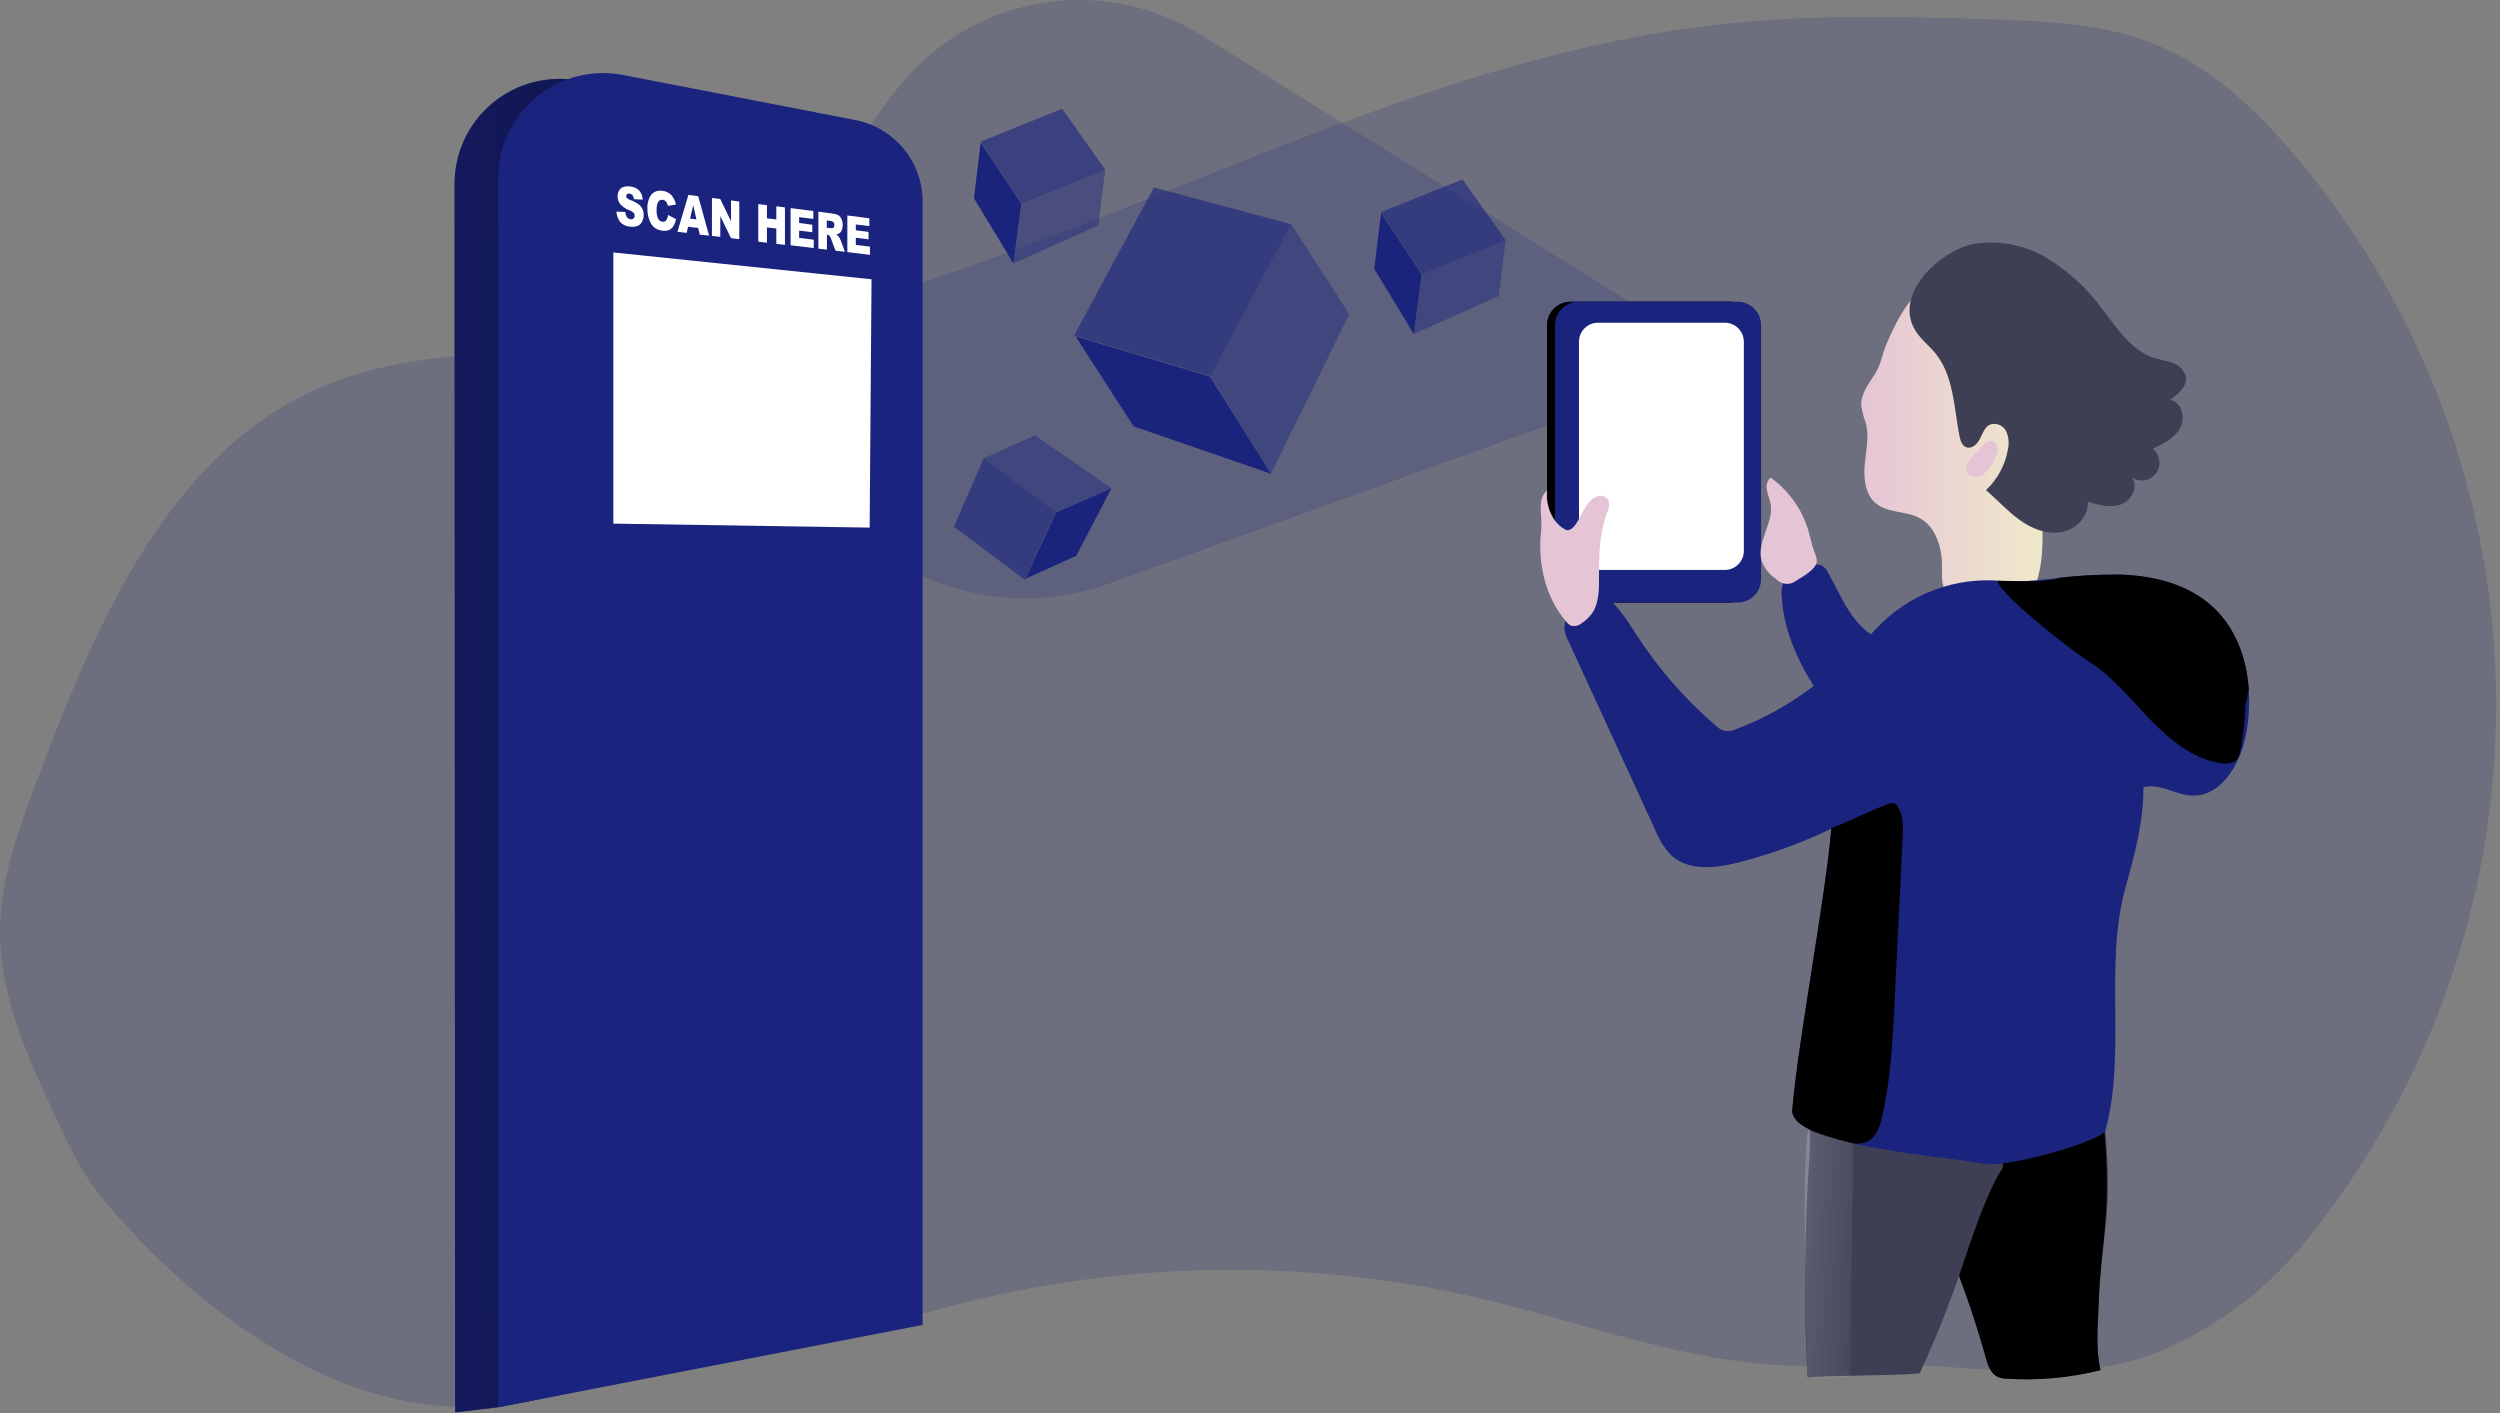 <svg width="490" height="277" viewBox="0 0 490 277" fill="none" xmlns="http://www.w3.org/2000/svg">
<rect x="0" y="0" width="490" height="277" fill="#808080" stroke="none"/>
<g clip-path="url(#clip0)">
<path opacity="0.18" d="M359.29 267.48C336.07 269.22 313.62 260.07 290.97 254.68C254.845 246.135 217.126 247.055 181.46 257.35C143.36 250.62 143.2 266.55 101.8 274.69C61.17 282.69 26.38 242.78 19.53 234.18C15.85 229.58 13.33 224.18 10.85 218.85C5.41 207.17 -0.14 195 0.01 182.12C0.12 172.12 3.67 162.54 7.17 153.18C18.74 122.29 33.25 88.18 63.71 75.54C81.25 68.24 100.96 69.54 119.9 68.2C195.36 62.7 261.76 13.14 336.96 4.8C354.73 2.8 372.66 3.22 390.52 3.8C401.26 4.15 412.25 4.61 422.22 8.61C433.32 13.07 442.31 21.61 450.02 30.73C475.134 60.547 489.008 98.221 489.23 137.204C489.453 176.188 476.011 214.018 451.24 244.12C444.334 252.476 435.644 259.179 425.81 263.74C405.26 273.69 382.08 265.76 359.29 267.48Z" fill="#1A237E"/>
<path opacity="0.18" d="M324.54 62.34L235.42 6.86C226.29 1.15 215.418 -1.106 204.77 0.5C194.121 2.107 184.399 7.47 177.36 15.62C168.15 26.35 160.66 39.96 161.36 55.51C163.07 94.18 168.19 106.69 168.19 106.69L179.08 112.12C184.989 115.078 191.437 116.803 198.034 117.19C204.63 117.576 211.236 116.617 217.45 114.37L320.61 77.12L324.54 62.34Z" fill="#1A237E"/>
<path d="M89.2 276.83L97.63 275.83L172.3 260.83V40.62C172.297 36.85 170.984 33.199 168.585 30.291C166.186 27.383 162.851 25.399 159.15 24.68L113.63 15.84C110.646 15.257 107.57 15.342 104.623 16.088C101.676 16.834 98.93 18.224 96.584 20.157C94.237 22.09 92.347 24.518 91.05 27.267C89.752 30.017 89.08 33.02 89.08 36.06L89.2 276.83Z" fill="#1A237E"/>
<path d="M89.2 276.83L97.63 275.83L172.3 260.83V40.62C172.297 36.85 170.984 33.199 168.585 30.291C166.186 27.383 162.851 25.399 159.15 24.68L113.63 15.84C110.646 15.257 107.57 15.342 104.623 16.088C101.676 16.834 98.93 18.224 96.584 20.157C94.237 22.09 92.347 24.518 91.05 27.267C89.752 30.017 89.08 33.02 89.08 36.06L89.2 276.83Z" fill="url(#paint0_linear)"/>
<path d="M374.42 228.85C380.643 240.675 385.591 253.129 389.18 266C389.61 267.55 390.18 269.3 391.67 269.92C392.202 270.116 392.763 270.217 393.33 270.22C399.503 270.617 405.7 270.053 411.7 268.55C410.7 264.23 411.2 259.74 411.35 255.32C411.78 242.79 414.2 238.65 412.65 221.6C412.6 221.12 404.88 217.48 404.44 217.29C404.168 217.191 403.877 217.157 403.59 217.19L393.22 217.63C388.69 217.82 383.74 218.18 380.42 221.27C377.71 223.78 376.67 227.69 376.82 231.38C376.97 235.07 378.16 238.62 379.35 242.11" fill="#3E3E54"/>
<path d="M374.42 228.85C380.643 240.675 385.591 253.129 389.18 266C389.61 267.55 390.18 269.3 391.67 269.92C392.202 270.116 392.763 270.217 393.33 270.22C399.503 270.617 405.7 270.053 411.7 268.55C410.7 264.23 411.2 259.74 411.35 255.32C411.78 242.79 414.01 238.09 412.35 220.46C412.35 219.97 404.93 217.46 404.49 217.29C404.218 217.191 403.927 217.157 403.64 217.19L393.27 217.63C388.74 217.82 383.79 218.18 380.47 221.27C377.76 223.78 376.72 227.69 376.87 231.38C377.02 235.07 378.21 238.62 379.4 242.11" fill="url(#paint1_linear)"/>
<path d="M354.26 270C358.47 269.53 372.09 269.65 376.26 269.18C379.692 261.769 382.678 254.158 385.2 246.39C386.77 241.8 389.58 233.52 392.2 229.45C392.471 229.106 392.616 228.678 392.61 228.24C392.497 227.81 392.235 227.434 391.87 227.18C386.78 222.62 381.66 218.03 375.87 214.45C371.87 212 363.03 206.86 358.07 208.3C354.35 209.38 354.97 222.3 354.69 226.22C353.657 240.791 353.513 255.411 354.26 270Z" fill="#3E3E54"/>
<path d="M307.82 118.1H339.01C341.55 118.1 343.61 116.04 343.61 113.5V63.74C343.61 61.2 341.55 59.14 339.01 59.14L307.82 59.14C305.279 59.14 303.22 61.2 303.22 63.74V113.5C303.22 116.04 305.279 118.1 307.82 118.1Z" fill="#1A237E"/>
<path d="M307.82 118.1H339.01C341.55 118.1 343.61 116.04 343.61 113.5V63.74C343.61 61.2 341.55 59.14 339.01 59.14L307.82 59.14C305.279 59.14 303.22 61.2 303.22 63.74V113.5C303.22 116.04 305.279 118.1 307.82 118.1Z" fill="url(#paint2_linear)"/>
<path d="M309.38 118.1H340.57C343.111 118.1 345.17 116.04 345.17 113.5V63.74C345.17 61.2 343.111 59.14 340.57 59.14L309.38 59.14C306.84 59.14 304.78 61.2 304.78 63.74V113.5C304.78 116.04 306.84 118.1 309.38 118.1Z" fill="#1A237E"/>
<path d="M313.21 111.71H338.06C340.12 111.71 341.79 110.04 341.79 107.98V66.98C341.79 64.92 340.12 63.25 338.06 63.25H313.21C311.15 63.25 309.48 64.92 309.48 66.98V107.98C309.48 110.04 311.15 111.71 313.21 111.71Z" fill="white"/>
<path d="M358.29 112.21C358.033 111.657 357.628 111.187 357.12 110.85C356.291 110.54 355.374 110.561 354.56 110.91C352.56 111.51 350.2 112.34 349.46 114.34C349.211 115.124 349.126 115.951 349.21 116.77C349.58 124.27 353.14 131.27 357.45 137.41C358.472 139.023 359.78 140.437 361.31 141.58C362.08 142.147 362.973 142.524 363.917 142.681C364.861 142.837 365.828 142.768 366.74 142.48C368.6 141.78 369.74 139.97 370.74 138.26C372 136.11 375.63 131.59 375.51 129.05C375.39 126.51 372.34 126.51 370.44 126C363.46 124.11 361.53 118 358.29 112.21Z" fill="#1A237E"/>
<path d="M358.29 112.21C358.033 111.657 357.628 111.187 357.12 110.85C356.291 110.54 355.374 110.561 354.56 110.91C352.56 111.51 350.2 112.34 349.46 114.34C349.211 115.124 349.126 115.951 349.21 116.77C349.58 124.27 353.14 131.27 357.45 137.41C358.472 139.023 359.78 140.437 361.31 141.58C362.08 142.147 362.973 142.524 363.917 142.681C364.861 142.837 365.828 142.768 366.74 142.48C368.6 141.78 369.74 139.97 370.74 138.26C372 136.11 375.63 131.59 375.51 129.05C375.39 126.51 372.34 126.51 370.44 126C363.46 124.11 361.53 118 358.29 112.21Z" fill="url(#paint3_linear)"/>
<path d="M364.82 79.7C365.024 80.813 365.322 81.907 365.71 82.97C366.4 85.61 365.71 88.39 365.48 91.11C365.25 93.83 365.57 96.92 367.67 98.66C370 100.6 373.53 100.1 376.21 101.52C379.48 103.27 380.66 107.42 380.63 111.13C380.63 112.86 380.46 114.75 381.5 116.13C382.481 117.176 383.79 117.857 385.21 118.06C387.792 118.655 390.43 118.971 393.08 119C394.316 119.108 395.556 118.854 396.65 118.27C397.579 117.568 398.276 116.603 398.65 115.5C401.08 109.67 400.13 103.07 400.34 96.76C400.46 93.1 400.99 89.42 400.41 85.76C399.896 83.154 399.087 80.614 398 78.19C396.606 74.339 394.688 70.698 392.3 67.37C389.79 64.15 384.1 56.5 380.05 55.94C375.38 55.29 371.63 62.94 369.72 67.51C368.86 69.51 368.72 71.39 367.46 73.36C366.2 75.33 364.63 77.28 364.82 79.7Z" fill="url(#paint4_linear)"/>
<path d="M386.44 47.9C391.444 46.963 396.619 47.877 401 50.47C405.336 53.076 409.104 56.528 412.08 60.62C414.96 64.38 417.75 68.72 422.25 70.17C423.47 70.55 424.75 70.71 425.93 71.17C426.536 71.375 427.082 71.729 427.517 72.199C427.952 72.668 428.262 73.24 428.42 73.86C428.72 75.77 426.91 77.28 425.31 78.36C427.58 78.72 428.42 81.87 427.31 83.89C426.2 85.91 424 87.01 421.91 87.95C422.623 88.505 423.093 89.317 423.218 90.212C423.344 91.107 423.116 92.016 422.584 92.747C422.051 93.477 421.254 93.972 420.363 94.125C419.472 94.279 418.557 94.08 417.81 93.57C419.24 95.28 417.81 98.1 415.72 98.86C413.63 99.62 411.31 98.97 409.19 98.32C409.46 101.23 406.84 103.84 403.96 104.32C401.08 104.8 398.16 103.58 395.79 101.87C393.42 100.16 391.47 97.95 389.25 96.06C391.501 93.96 393.007 91.183 393.54 88.15C393.839 86.925 393.716 85.636 393.19 84.49C392.907 83.942 392.44 83.513 391.871 83.276C391.302 83.04 390.667 83.013 390.08 83.2C389.01 83.67 388.6 84.93 388.08 85.98C387.56 87.03 386.47 88.08 385.38 87.66C384.54 87.34 384.24 86.35 384.06 85.47C382.96 79.85 382.94 73.6 379.29 69.19C377.99 67.61 376.29 66.36 375.29 64.58C371.22 57.54 380.23 49.27 386.44 47.9Z" fill="#3E3E54"/>
<path d="M386.44 47.9C391.444 46.963 396.619 47.877 401 50.47C405.336 53.076 409.104 56.528 412.08 60.62C414.96 64.38 417.75 68.72 422.25 70.17C423.47 70.55 424.75 70.71 425.93 71.17C426.536 71.375 427.082 71.729 427.517 72.199C427.952 72.668 428.262 73.24 428.42 73.86C428.72 75.77 426.91 77.28 425.31 78.36C427.58 78.72 428.42 81.87 427.31 83.89C426.2 85.91 424 87.01 421.91 87.95C422.623 88.505 423.093 89.317 423.218 90.212C423.344 91.107 423.116 92.016 422.584 92.747C422.051 93.477 421.254 93.972 420.363 94.125C419.472 94.279 418.557 94.08 417.81 93.57C419.24 95.28 417.81 98.1 415.72 98.86C413.63 99.62 411.31 98.97 409.19 98.32C409.46 101.23 406.84 103.84 403.96 104.32C401.08 104.8 398.16 103.58 395.79 101.87C393.42 100.16 391.47 97.95 389.25 96.06C391.501 93.96 393.007 91.183 393.54 88.15C393.839 86.925 393.716 85.636 393.19 84.49C392.907 83.942 392.44 83.513 391.871 83.276C391.302 83.04 390.667 83.013 390.08 83.2C389.01 83.67 388.6 84.93 388.08 85.98C387.56 87.03 386.47 88.08 385.38 87.66C384.54 87.34 384.24 86.35 384.06 85.47C382.96 79.85 382.94 73.6 379.29 69.19C377.99 67.61 376.29 66.36 375.29 64.58C371.22 57.54 380.23 49.27 386.44 47.9Z" fill="url(#paint5_linear)"/>
<path d="M440.22 144C439.12 149.73 435.37 156.22 429.54 155.93C426.32 155.77 423.22 153.45 420.11 154.3C420.17 161.05 418.34 167.64 416.55 174.14C412.41 189 416.78 206.72 412.65 221.58C412.08 223.58 393.07 229.22 388.28 228.03C385.47 227.33 372.94 226.31 363.23 224.12C356.46 222.59 351.06 220.5 351.29 217.56C352.24 205.23 357.99 174.73 358.94 162.4L356.85 163.4C351.716 165.715 346.393 167.585 340.94 168.99C336.42 170.17 331.04 170.82 327.59 167.67C326.197 166.2 325.106 164.471 324.38 162.58C318.733 150.247 313.067 137.913 307.38 125.58C306.934 124.793 306.674 123.913 306.62 123.01C306.62 119.68 311.27 118.68 313.26 116.01C313.727 116.252 314.175 116.529 314.6 116.84C317.24 118.76 319.01 121.78 320.83 124.55C325.098 131.118 330.277 137.047 336.21 142.16C336.734 142.694 337.389 143.08 338.11 143.28H338.31C339.03 143.302 339.745 143.158 340.4 142.86C351.32 138.81 359.96 131.5 367.84 123.12C370.975 119.787 374.836 117.22 379.123 115.62C383.41 114.019 388.007 113.427 392.56 113.89C393.612 114.011 394.672 114.044 395.73 113.99C398.18 113.84 400.61 113.59 403.05 113.33C407.108 112.837 411.193 112.603 415.28 112.63C421.82 112.79 428.6 114.41 433.47 118.78C438.06 122.88 440.31 128.85 440.75 135.06C440.959 138.05 440.781 141.055 440.22 144Z" fill="#1A237E"/>
<path d="M338.31 143.25C338.092 143.383 337.865 143.5 337.63 143.6C330.55 146.73 323.83 140.32 319.63 135.6L311.08 125.94C309.97 124.68 308.79 123.07 309.35 121.49C310.06 119.49 312.98 119.26 314.12 117.49C314.251 117.251 314.398 117.02 314.56 116.8C317.2 118.72 318.97 121.74 320.79 124.51C325.058 131.078 330.237 137.007 336.17 142.12C336.694 142.654 337.349 143.04 338.07 143.24L338.31 143.25Z" fill="url(#paint6_linear)"/>
<path d="M354.41 103.89C353.149 99.739 350.551 96.121 347.02 93.6C346.695 93.926 346.461 94.33 346.34 94.774C346.219 95.217 346.216 95.685 346.33 96.13C346.49 97.03 346.89 97.88 347.04 98.78C347.7 102.54 344.2 106.24 345.27 109.9C345.817 111.398 346.839 112.677 348.18 113.54C348.68 114.07 349.363 114.391 350.091 114.437C350.818 114.483 351.536 114.252 352.1 113.79C353.29 113.05 356 111.59 356.1 110.02C356.16 109.15 355.44 107.88 355.22 107.02C354.95 106 354.72 104.93 354.41 103.89Z" fill="url(#paint7_linear)"/>
<path d="M306.69 103.72C307.2 104.21 308.04 103.72 308.5 103.2C309.74 101.73 310.26 99.74 311.56 98.31C312.018 97.753 312.647 97.362 313.35 97.2C313.701 97.125 314.066 97.157 314.398 97.293C314.729 97.428 315.013 97.661 315.21 97.96C315.356 98.373 315.412 98.812 315.374 99.249C315.336 99.685 315.205 100.108 314.99 100.49C313.5 104.49 313.37 108.89 313.41 113.17C313.41 115.55 313.41 118.09 312.15 120.07C311.569 120.919 310.82 121.641 309.95 122.19C309.675 122.416 309.351 122.575 309.004 122.654C308.657 122.734 308.296 122.733 307.95 122.65C307.601 122.493 307.298 122.248 307.07 121.94C302.84 117.1 301.33 110.28 302.07 103.94C302.39 101.08 301.12 98 303.25 96.07C302.93 97.43 303.39 101.9 306.72 103.76" fill="url(#paint8_linear)"/>
<path d="M97.63 275.83L180.83 259.68V39.49C180.83 35.718 179.517 32.065 177.118 29.154C174.719 26.244 171.382 24.259 167.68 23.54L122.16 14.7C119.178 14.12 116.104 14.208 113.159 14.956C110.214 15.703 107.472 17.093 105.127 19.026C102.783 20.958 100.895 23.386 99.599 26.133C98.302 28.881 97.63 31.882 97.63 34.92V275.83Z" fill="#1A237E"/>
<path d="M390.46 86.45C390.782 86.552 391.062 86.754 391.258 87.029C391.455 87.303 391.557 87.633 391.55 87.97C391.522 88.645 391.333 89.303 391 89.89C390.608 90.811 390.06 91.656 389.38 92.39C389.039 92.754 388.622 93.039 388.159 93.224C387.696 93.408 387.198 93.489 386.7 93.46C386.441 93.442 386.191 93.352 385.98 93.2C385.822 93.065 385.694 92.898 385.605 92.71C385.515 92.522 385.466 92.318 385.46 92.11C385.31 90.68 386.28 89.76 387.22 88.86C388.16 87.96 389.14 86.17 390.46 86.45Z" fill="url(#paint9_linear)"/>
<path d="M420.08 154.29C420.08 154.29 405.08 145.74 401.66 139.67C398.24 133.6 385.17 113.43 381.47 116.13C377.77 118.83 373.78 115.99 367.82 123.13C362.34 129.66 397.95 174.07 418.34 164.92C420.17 164.07 420.08 156.54 420.08 154.29Z" fill="url(#paint10_linear)"/>
<path d="M428.93 124C426.12 123.79 423.27 124.08 420.48 123.63C415.57 122.84 408.31 112.36 403.48 113.4C399.48 114.25 396.31 113.84 391.54 113.83C391.44 115.94 405.08 126.89 409.6 129.78C414.12 132.67 417.6 137.07 421.41 141C425.22 144.93 429.64 148.62 435 149.55C436.33 149.78 438 149.69 438.66 148.55C438.835 148.211 438.956 147.846 439.02 147.47C440.13 142.212 440.4 136.812 439.82 131.47C439.22 126.26 433.63 124.31 428.93 124Z" fill="url(#paint11_linear)"/>
<path d="M440.75 135C440.65 135.62 440.53 136.24 440.4 136.85C440.362 137.249 440.253 137.638 440.08 138C439.4 139.16 437.75 139.26 436.43 139C431.06 138.07 426.6 134.39 422.84 130.46C419.08 126.53 415.62 122.18 411.02 119.24C409.29 118.13 406.22 115.84 403.09 113.31C407.148 112.817 411.233 112.583 415.32 112.61C421.86 112.77 428.64 114.39 433.51 118.76C438.08 122.85 440.31 128.82 440.75 135Z" fill="url(#paint12_linear)"/>
<path d="M372.92 164.09L371.33 196.57C370.95 204.08 370.58 211.63 368.87 218.95C368.44 220.82 367.74 222.89 366.02 223.74C365.142 224.12 364.175 224.245 363.23 224.1C356.46 222.57 351.06 220.48 351.29 217.54C352.24 205.21 357.99 174.71 358.94 162.38L356.85 163.38C358.103 162.709 359.4 162.121 360.73 161.62C363.8 160.26 366.82 158.83 369.97 157.62C370.359 157.433 370.797 157.377 371.22 157.46C371.585 157.61 371.884 157.887 372.06 158.24C373.08 159.94 373.02 162.09 372.92 164.09Z" fill="url(#paint13_linear)"/>
<path d="M363.23 224.1L362.64 269.89L354.26 270.04C354.26 270.04 352.97 226.96 354.4 221.56L363.23 224.1Z" fill="url(#paint14_linear)"/>
<path d="M170.45 103.41L120.21 102.63V49.48L170.82 54.74L170.45 103.41Z" fill="white"/>
<path d="M120.82 41.48L122.56 41.55C122.581 41.849 122.659 42.141 122.79 42.41C122.865 42.565 122.979 42.699 123.121 42.797C123.263 42.895 123.428 42.955 123.6 42.97C123.706 42.992 123.815 42.989 123.919 42.961C124.023 42.934 124.119 42.882 124.2 42.81C124.268 42.742 124.322 42.661 124.358 42.571C124.394 42.482 124.412 42.386 124.41 42.29C124.406 42.087 124.336 41.89 124.21 41.73C123.943 41.482 123.626 41.295 123.28 41.18C122.618 40.934 122.027 40.529 121.56 40C121.218 39.565 121.038 39.024 121.05 38.47C121.047 38.094 121.136 37.723 121.31 37.39C121.484 37.063 121.767 36.808 122.11 36.67C122.575 36.507 123.075 36.469 123.56 36.56C124.201 36.608 124.805 36.877 125.27 37.32C125.701 37.827 125.948 38.465 125.97 39.13L124.27 39.04C124.241 38.76 124.141 38.491 123.98 38.26C123.827 38.084 123.612 37.974 123.38 37.95C123.302 37.927 123.22 37.923 123.14 37.939C123.061 37.955 122.986 37.99 122.923 38.041C122.86 38.093 122.81 38.158 122.779 38.233C122.747 38.308 122.733 38.389 122.74 38.47C122.741 38.595 122.787 38.716 122.87 38.81C123.042 38.976 123.251 39.099 123.48 39.17C124.083 39.388 124.654 39.684 125.18 40.05C125.509 40.292 125.767 40.616 125.93 40.99C126.089 41.352 126.168 41.745 126.16 42.14C126.169 42.593 126.062 43.04 125.85 43.44C125.67 43.813 125.361 44.108 124.98 44.27C124.533 44.449 124.045 44.501 123.57 44.42C123.171 44.41 122.779 44.315 122.418 44.143C122.058 43.971 121.739 43.724 121.48 43.42C121.091 42.844 120.863 42.174 120.82 41.48Z" fill="white"/>
<path d="M130.93 42.13L132.49 42.94C132.412 43.423 132.246 43.887 132 44.31C131.799 44.639 131.507 44.903 131.16 45.07C130.756 45.24 130.311 45.288 129.88 45.21C129.328 45.167 128.797 44.981 128.34 44.67C127.894 44.303 127.549 43.828 127.34 43.29C127.027 42.54 126.877 41.732 126.9 40.92C126.825 39.929 127.097 38.942 127.67 38.13C127.936 37.83 128.277 37.605 128.658 37.478C129.039 37.352 129.447 37.328 129.84 37.41C130.485 37.464 131.091 37.743 131.55 38.2C132.02 38.738 132.34 39.39 132.48 40.09L130.91 40.35C130.871 40.167 130.81 39.989 130.73 39.82C130.64 39.645 130.518 39.489 130.37 39.36C130.228 39.251 130.058 39.181 129.88 39.16C129.689 39.13 129.493 39.164 129.325 39.259C129.156 39.353 129.024 39.501 128.95 39.68C128.75 40.136 128.664 40.633 128.7 41.13C128.655 41.732 128.758 42.337 129 42.89C129.081 43.043 129.197 43.174 129.34 43.272C129.483 43.37 129.648 43.431 129.82 43.45C129.962 43.48 130.109 43.47 130.245 43.421C130.382 43.371 130.501 43.284 130.59 43.17C130.785 42.855 130.902 42.499 130.93 42.13Z" fill="white"/>
<path d="M136.86 44.69L134.86 44.44L134.59 45.65L132.78 45.43L134.93 38.2L136.85 38.45L138.98 46.17L137.15 46L136.86 44.69ZM136.5 43L135.87 40.23L135.25 42.84L136.5 43Z" fill="white"/>
<path d="M139.54 38.8L141.17 39.01L143.28 43.37V39.28L144.9 39.49V46.88L143.28 46.68L141.18 42.36V46.43L139.54 46.24V38.8Z" fill="white"/>
<path d="M148.62 40L150.32 40.22V42.79L152.16 43.02V40.43L153.85 40.65V48L152.16 47.79V44.79L150.32 44.57V47.57L148.62 47.37V40Z" fill="white"/>
<path d="M154.96 40.79L159.41 41.36V42.91L156.63 42.56V43.71L159.21 44.04V45.52L156.63 45.2V46.63L159.49 46.98V48.62L154.96 48.08V40.79Z" fill="white"/>
<path d="M160.4 48.73V41.49L163.13 41.85C163.534 41.882 163.927 41.99 164.29 42.17C164.574 42.345 164.797 42.604 164.93 42.91C165.098 43.287 165.18 43.697 165.17 44.11C165.18 44.452 165.118 44.793 164.99 45.11C164.899 45.336 164.75 45.534 164.559 45.685C164.368 45.835 164.141 45.934 163.9 45.97C164.06 46.052 164.205 46.16 164.33 46.29C164.43 46.418 164.517 46.555 164.59 46.7C164.679 46.849 164.753 47.006 164.81 47.17L165.6 49.35L163.76 49.13L162.89 46.82C162.827 46.607 162.725 46.407 162.59 46.23C162.488 46.111 162.346 46.033 162.19 46.01L162.08 46V48.93L160.4 48.73ZM162.05 44.63L162.74 44.72C162.883 44.738 163.027 44.738 163.17 44.72C163.227 44.711 163.281 44.69 163.327 44.657C163.374 44.624 163.413 44.58 163.44 44.53C163.506 44.407 163.54 44.27 163.54 44.13C163.548 43.931 163.492 43.735 163.38 43.57C163.218 43.407 163 43.31 162.77 43.3L162.05 43.21V44.63Z" fill="white"/>
<path d="M166.08 42.23L170.39 42.79V44.31L167.74 44V45.14L170.24 45.45V46.91L167.74 46.6V48L170.51 48.34V49.95L166.08 49.41V42.23Z" fill="white"/>
<path opacity="0.59" d="M226.16 36.74L210.53 65.75L237.25 73.71L253.08 43.95L226.16 36.74Z" fill="#1A237E"/>
<path opacity="0.43" d="M253.08 43.95L237.25 73.71L249.1 92.85L264.45 61.58L253.08 43.95Z" fill="#1A237E"/>
<path opacity="0.98" d="M210.81 65.93L237.16 73.8L249.1 92.85L222.18 83.56L210.81 65.93Z" fill="#1A237E"/>
<path opacity="0.59" d="M286.65 35.15L270.63 41.61L278.74 53.77L295.1 47.08L286.65 35.15Z" fill="#1A237E"/>
<path opacity="0.43" d="M295.1 47.08L278.74 53.77L277.1 65.46L293.77 58L295.1 47.08Z" fill="#1A237E"/>
<path opacity="0.98" d="M270.68 41.78L278.67 53.78L277.1 65.46L269.36 52.7L270.68 41.78Z" fill="#1A237E"/>
<path opacity="0.59" d="M208.18 21.31L192.16 27.77L200.27 39.94L216.62 33.24L208.18 21.31Z" fill="#1A237E"/>
<path opacity="0.43" d="M216.62 33.24L200.27 39.94L198.63 51.63L215.3 44.16L216.62 33.24Z" fill="#1A237E"/>
<path opacity="0.98" d="M192.21 27.94L200.2 39.94L198.63 51.63L190.89 38.86L192.21 27.94Z" fill="#1A237E"/>
<path opacity="0.59" d="M186.97 103.23L200.8 113.6L207 100.36L192.8 89.84L186.97 103.23Z" fill="#1A237E"/>
<path opacity="0.43" d="M192.8 89.84L207 100.36L217.85 95.7L202.83 85.31L192.8 89.84Z" fill="#1A237E"/>
<path opacity="0.98" d="M200.92 113.47L207.04 100.41L217.85 95.7L210.94 108.94L200.92 113.47Z" fill="#1A237E"/>
</g>
<defs>
<linearGradient id="paint0_linear" x1="20.02" y1="146.84" x2="279.89" y2="144.56" gradientUnits="userSpaceOnUse">
<stop stop-opacity="0"/>
<stop offset="0.99"/>
</linearGradient>
<linearGradient id="paint1_linear" x1="16472.9" y1="16056.1" x2="15423.4" y2="15710.5" gradientUnits="userSpaceOnUse">
<stop stop-opacity="0"/>
<stop offset="0.99"/>
</linearGradient>
<linearGradient id="paint2_linear" x1="15511.3" y1="6379.06" x2="8576.83" y2="9070.15" gradientUnits="userSpaceOnUse">
<stop stop-opacity="0"/>
<stop offset="0.99"/>
</linearGradient>
<linearGradient id="paint3_linear" x1="9621.78" y1="5692.03" x2="10316.2" y2="5692.03" gradientUnits="userSpaceOnUse">
<stop stop-opacity="0"/>
<stop offset="0.99"/>
</linearGradient>
<linearGradient id="paint4_linear" x1="364.81" y1="87.48" x2="400.71" y2="87.48" gradientUnits="userSpaceOnUse">
<stop stop-color="#E5C5D5"/>
<stop offset="0.42" stop-color="#EAD4D1"/>
<stop offset="1" stop-color="#F0E9CB"/>
</linearGradient>
<linearGradient id="paint5_linear" x1="20809.4" y1="7042.54" x2="23746.7" y2="7042.54" gradientUnits="userSpaceOnUse">
<stop stop-opacity="0"/>
<stop offset="0.99"/>
</linearGradient>
<linearGradient id="paint6_linear" x1="9572.39" y1="5304.93" x2="10285.8" y2="4545.32" gradientUnits="userSpaceOnUse">
<stop stop-opacity="0"/>
<stop offset="0.99"/>
</linearGradient>
<linearGradient id="paint7_linear" x1="4186.35" y1="3241.28" x2="4308.11" y2="3241.28" gradientUnits="userSpaceOnUse">
<stop stop-color="#E5C5D5"/>
<stop offset="0.42" stop-color="#EAD4D1"/>
<stop offset="1" stop-color="#F0E9CB"/>
</linearGradient>
<linearGradient id="paint8_linear" x1="4415.31" y1="4262.78" x2="4598.04" y2="4262.78" gradientUnits="userSpaceOnUse">
<stop stop-color="#E5C5D5"/>
<stop offset="0.42" stop-color="#EAD4D1"/>
<stop offset="1" stop-color="#F0E9CB"/>
</linearGradient>
<linearGradient id="paint9_linear" x1="2788.98" y1="1060.35" x2="3067.74" y2="1199.34" gradientUnits="userSpaceOnUse">
<stop stop-color="#E5C5D5"/>
<stop offset="0.42" stop-color="#EAD4D1"/>
<stop offset="1" stop-color="#F0E9CB"/>
</linearGradient>
<linearGradient id="paint10_linear" x1="21381.8" y1="9633.75" x2="22486.5" y2="8894.38" gradientUnits="userSpaceOnUse">
<stop stop-opacity="0"/>
<stop offset="0.99"/>
</linearGradient>
<linearGradient id="paint11_linear" x1="21604.4" y1="5768.69" x2="19596.7" y2="8996.51" gradientUnits="userSpaceOnUse">
<stop stop-opacity="0"/>
<stop offset="0.99"/>
</linearGradient>
<linearGradient id="paint12_linear" x1="16913.6" y1="4245.32" x2="15835.8" y2="6086.04" gradientUnits="userSpaceOnUse">
<stop stop-opacity="0"/>
<stop offset="0.99"/>
</linearGradient>
<linearGradient id="paint13_linear" x1="8639.69" y1="16366.2" x2="6863.3" y2="16138.3" gradientUnits="userSpaceOnUse">
<stop stop-opacity="0"/>
<stop offset="0.99"/>
</linearGradient>
<linearGradient id="paint14_linear" x1="370.55" y1="246.78" x2="301.56" y2="242.61" gradientUnits="userSpaceOnUse">
<stop offset="0.02" stop-color="white" stop-opacity="0"/>
<stop offset="0.58" stop-color="white" stop-opacity="0.39"/>
<stop offset="0.68" stop-color="white" stop-opacity="0.68"/>
<stop offset="1" stop-color="white"/>
</linearGradient>
<clipPath id="clip0">
<rect width="489.22" height="276.83" fill="white"/>
</clipPath>
</defs>
</svg>
